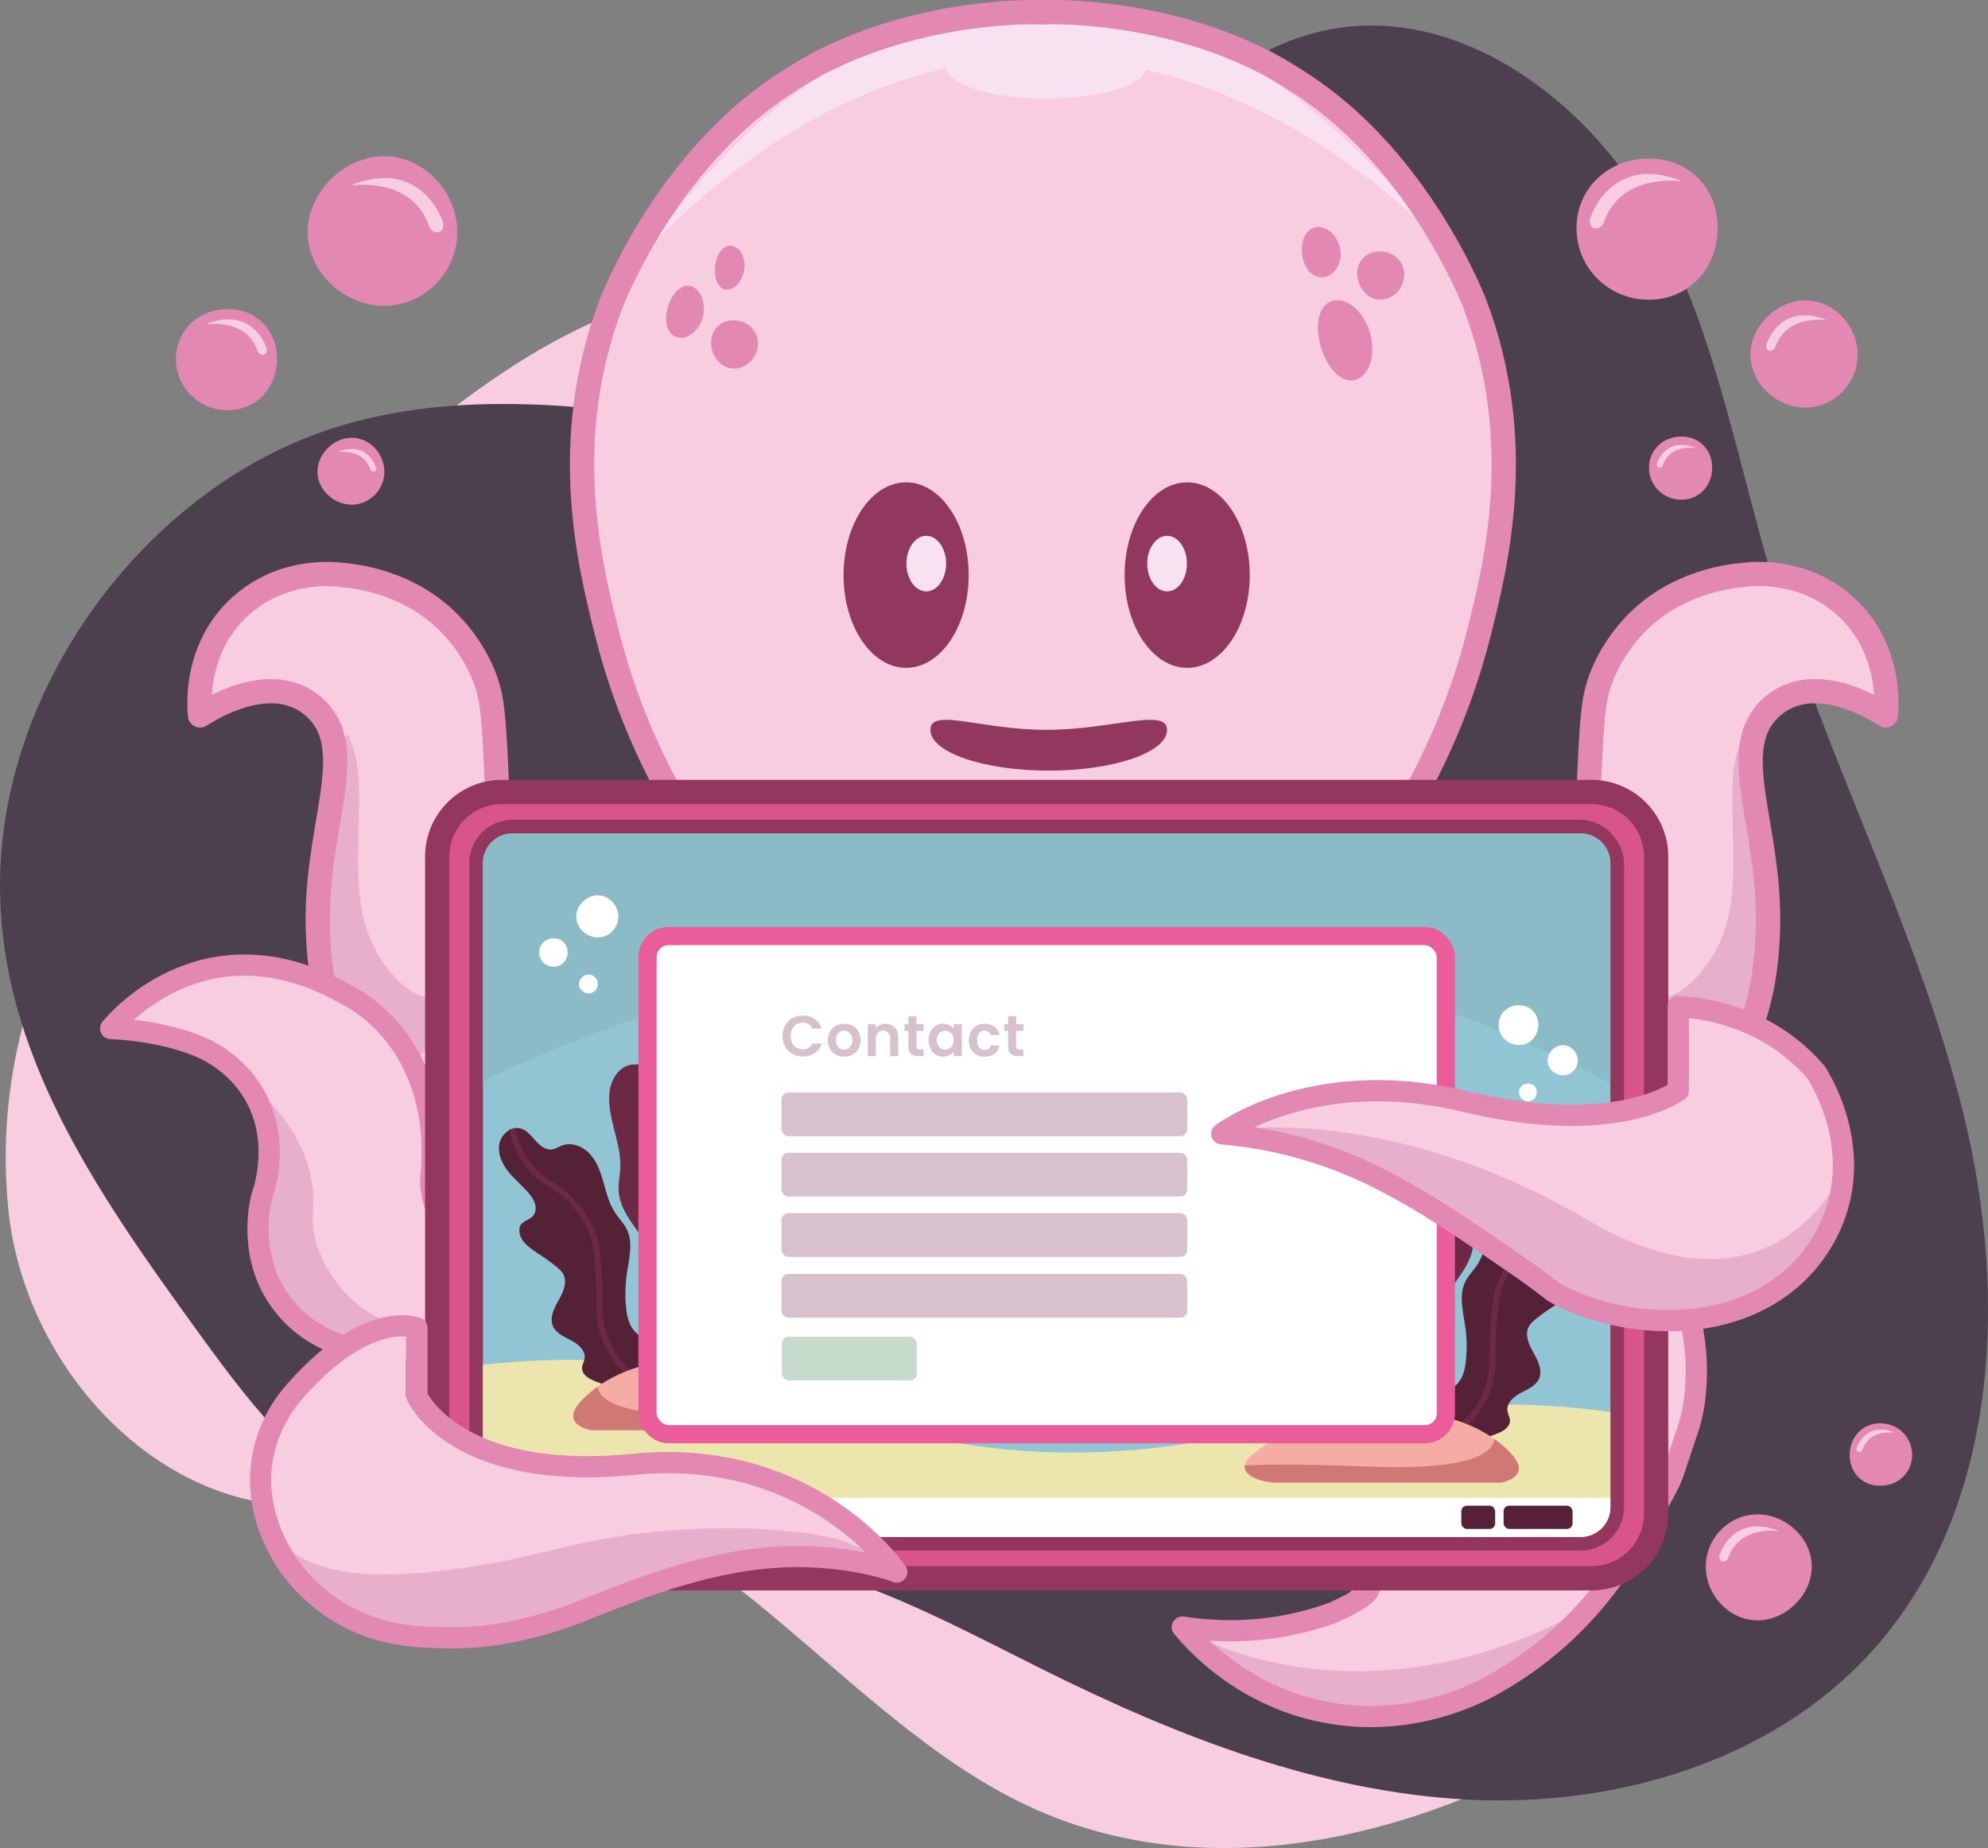 <?xml version="1.0" encoding="UTF-8"?><svg id="Warstwa_2" xmlns="http://www.w3.org/2000/svg" viewBox="0 0 655.85 609.7"><rect x="0" y="0" width="655.85" height="609.7" fill="#808080" stroke="none"/><defs><style>.cls-1{fill:#92385e;}.cls-2,.cls-3,.cls-4,.cls-5,.cls-6,.cls-7,.cls-8{fill:none;}.cls-2,.cls-3,.cls-5,.cls-9,.cls-8{stroke-miterlimit:10;}.cls-2,.cls-5{stroke:#94375e;}.cls-2,.cls-6{stroke-width:8px;}.cls-10,.cls-9{fill:#fff;}.cls-11{fill:#6c2946;}.cls-12{fill:#ece6ae;}.cls-3{stroke:#6c2946;}.cls-3,.cls-8{stroke-width:2px;}.cls-13{fill:#c7dbcc;}.cls-4{stroke-width:7px;}.cls-4,.cls-6{stroke:#e288b3;stroke-linecap:round;stroke-linejoin:round;}.cls-5{stroke-width:9px;}.cls-14{fill:#e288b3;}.cls-15{fill:#e8afcd;}.cls-16{fill:#8bbbc7;}.cls-17{fill:#d6c1cc;}.cls-18{fill:#f9e2ef;}.cls-19{fill:#f9cde0;}.cls-20{fill:#d9548c;}.cls-21{fill:#d07874;}.cls-22{fill:#4d404e;}.cls-23{fill:#92c5d3;}.cls-9{stroke:#eb5c9b;stroke-width:6px;}.cls-24{fill:#f5aca5;}.cls-8{stroke:#542137;}.cls-25{fill:#542137;}</style></defs><path class="cls-19" d="m157.52,128.73c-64.9,46.32-97.6,103.86-112.07,127.51C17.44,302.04-2.49,345.11,2.71,398.65c4.83,49.72,45.63,97.02,95.56,98.21,21.73.51,42.98-7.16,64.71-6.98,69.56.6,112.78,76,175.68,105.69,72.5,34.22,160.35,1.72,222.51-48.88,39.54-32.18,74.36-73.82,84.59-123.76,10.22-49.93-10.39-108.46-56.62-129.93-41.66-19.35-102.94-12.49-121.22-54.62-11.87-27.35,13.99-42.35,9.7-94.2-3.75-45.43-30.19-98.57-70.77-111.71-23.64-7.66-46.7-3.2-61.7.05-30.51,6.62-50.69,20.95-63.2,29.41-66.45,44.95-74.69,31.29-124.44,66.79h0Z"/><path class="cls-22" d="m65.77,440.04C28.68,388.69-12.18,332.13,3.41,261.35c11.22-50.93,48.75-95.95,93.96-115.4,42.11-18.12,87.72-12.7,122.25-8.6,58.19,6.91,80.77,26.05,104.56,9.5,22.06-15.36,29.62-43.77,40.53-68.33,14.05-31.62,38.8-61.5,72.67-68.55,42.56-8.86,84.81,21.73,106.55,59.39,21.74,37.65,28.75,81.7,41.35,123.3,18.02,59.49,47.95,115.11,62.64,175.51,14.7,60.39,11.33,130.38-30.31,176.53-32.79,36.33-84.42,51.51-133.29,49.02-48.87-2.51-95.59-20.74-139.43-42.5-35.06-17.39-70.67-37.65-109.8-38.49-25.99-.56-78.83,1.04-102.36-10.05-30.27-14.26-47.58-35.82-66.96-62.65h0Z"/><path class="cls-19" d="m561.83,451.19c-.22,9.01-.36,13.71-2.2,19.5-.73,2.3-1.73,4.8-2.27,6.15-1.29,3.21-2.64,6.15-3.97,8.82-1.97,4.15-4.68,9.59-8.17,15.83-2.36,4.22-5.19,9.27-8.94,14.81-1.87,2.76-4.91,7.22-9.36,12.43-2.73,3.19-5.99,6.67-9.82,10.22-5.17,4.79-12.58,10.8-22.43,16.41-4.37,2.51-20.22,11.09-41.68,10.94-5.26-.03-10.85-.58-16.7-1.88-20.25-4.5-33.77-15.74-40.76-22.93-1.76-1.81-3.11-3.36-4.05-4.49-.06-.07-.11-.14-.17-.21.53.14,1.09.27,1.67.41,7.69,1.78,19.78,3.33,33.53-.22,5.03-1.3,9.38-3.05,13.02-4.85,4.33-5.29,7.6-8.77,9.97-11.09.33-.32.64-.62.94-.9.69-.66,2.73-2.57,4.95-5.42,2.1-2.7,3.75-5.47,5.06-8.23,2.06-4.4,3.22-8.79,3.79-12.91.25-1.72.39-3.4.45-5.01.07-2,.03-3.9-.09-5.65-.34-5.05-1.32-8.89-1.82-10.6-.07-.26-.14-.46-.19-.62-.03-.15-.09-.39-.14-.72-.07-.33-.14-.75-.22-1.26h0c-.16-1.02-.33-2.36-.45-3.95-.02-.28-.04-.58-.05-.88h0c-.04-.48-.06-.97-.08-1.48-.06-2.31,0-4.99.34-7.9.44-3.86,1.35-8.13,3.06-12.51.18-.46.38-.91.57-1.37.18-.45.39-.88.59-1.33.01-.04.03-.06.04-.1.16-.33.31-.66.48-.98.41-.85.86-1.68,1.35-2.51.01-.01.01-.03.02-.04.16-.31.33-.6.51-.88.46-.77.95-1.53,1.48-2.29.19-.29.39-.57.6-.84.39-.56.8-1.1,1.23-1.64.17-.22.33-.43.51-.64.11-.14.23-.28.35-.42.23-.28.48-.57.74-.86.08-.08.14-.16.23-.24h0c.62-.71,1.29-1.42,1.97-2.12.14-.13.28-.27.42-.41,4.53-4.42,9.84-7.95,15.63-10.51.11-.05.22-.1.32-.14,5.33-2.32,11.06-3.82,16.95-4.45,1.89-.21,3.8-.32,5.71-.33,3.9-.06,7.83.28,11.74,1.02,1.63.29,3.27.67,4.89,1.11,4,.87,7.77,1.89,11.33,3.02.51.17,1.01.33,1.5.5.66.22,1.31.46,1.96.69,1.31.45,2.57.95,3.81,1.44.61.25,1.22.51,1.84.77,1.2.51,2.39,1.04,3.54,1.59,0,0,1.14.38,1.47.71.35.34.41,1.15-.45,3.07-.24.53-.54,1.15-.93,1.86.24.31.48.64.74,1,1.99,2.79,4.32,6.93,5.38,12.28.47,2.35.4,5.31.26,11.23h0Z"/><path class="cls-15" d="m526.92,528.73c-2.73,3.19-5.99,6.67-9.82,10.22-5.17,4.79-12.58,10.8-22.43,16.41-4.37,2.51-20.22,11.09-41.68,10.94-5.62.06-11.64-.48-17.96-1.88-19.96-4.43-33.37-15.41-40.46-22.62.35-.12.67-.22.96-.31,1.08-.34,1.74-.55,1.74-.55.52,0,54.03,28.76,124-9.28,1.19-.64,2.32-1.25,3.41-1.8.77-.4,1.52-.78,2.24-1.13h0Z"/><path class="cls-4" d="m559.53,456.13c-.18,3.16-.48,8.04-2.21,13.95-.21.7-.18.56-2.56,7.66-2.24,6.7-2.34,7.07-2.63,7.92-1.3,3.73-2.99,6.56-8.17,15.83-2.36,4.22-5.19,9.27-8.94,14.81-2.01,2.96-5.36,7.86-10.34,13.56-2.53,2.88-5.46,5.96-8.85,9.09-5.17,4.79-12.57,10.8-22.43,16.41-4.28,2.46-19.58,10.75-40.41,10.94-5.62.06-11.64-.48-17.96-1.88-19.96-4.43-33.37-15.41-40.46-22.62h-.01c-2.02-2.06-3.53-3.81-4.52-5.01.47.07.95.14,1.44.21s.99.14,1.5.2c8.83,1.11,20.22,1.41,33.02-1.24,4.99-1.04,9.51-2.38,13.53-3.83,10.3-4.57,12.56-7.15,12.26-8.68-.21-1.07-1.64-1.5-2.29-2.41-.18-.25-.3-.54-.32-.9-.1-1.59,2.14-1.82,4.95-5.42,2.09-2.7,3.75-5.47,5.05-8.23,2.07-4.4,3.23-8.79,3.8-12.91.25-1.72.39-3.4.44-5.01.08-2,.03-3.9-.08-5.65-.35-5.05-1.33-8.89-1.82-10.6-.08-.26-.14-.46-.2-.62-.03-.15-.08-.39-.14-.72s-.14-.75-.21-1.26h0c-.16-1.02-.33-2.36-.45-3.95-.02-.28-.05-.58-.06-.88h0c-.03-.48-.05-.97-.07-1.48-.07-2.31,0-4.99.33-7.9.44-3.86,1.36-8.13,3.07-12.51.18-.46.38-.91.57-1.37.18-.45.39-.88.59-1.33,0-.04.02-.06.03-.1.16-.33.32-.66.49-.98.41-.85.86-1.68,1.34-2.51.01-.01.01-.03.02-.04.17-.31.34-.6.52-.88.45-.77.95-1.53,1.47-2.29.2-.29.39-.57.61-.84.38-.56.79-1.1,1.22-1.64.18-.22.34-.43.52-.64.11-.14.23-.28.34-.42.24-.28.49-.57.75-.86.07-.08.14-.16.22-.24h0c.63-.71,1.29-1.42,1.97-2.12.14-.13.28-.27.42-.41,4.53-4.42,9.85-7.95,15.64-10.51.11-.05.21-.1.32-.14,5.33-2.32,11.05-3.82,16.95-4.45,2.31-.25,4.63-.36,6.97-.33,3.49.03,6.99.37,10.47,1.02,1.64.29,3.27.67,4.9,1.11,3.99.87,7.77,1.89,11.33,3.02.51.17,1,.33,1.5.5.65.22,1.31.46,1.96.69,1.31.45,2.57.95,3.8,1.44.62.25,1.23.51,1.84.77,1.21.51,2.39,1.04,3.55,1.59,0,0,1.3.61,1.47.71.44.23.82,1,.81,3.07,0,.76-.06,1.7-.19,2.86-.06.55-.14,1.15-.23,1.81,1.18,3.57,2.37,8.08,3.06,13.36.79,6.02.65,10.82.51,13.28h0Z"/><ellipse class="cls-19" cx="342.96" cy="215.42" rx="102.26" ry="208.34"/><path class="cls-19" d="m342.82,4.04c-.32-.01-.62-.01-.91-.02-.18,0-.35-.01-.52-.01-.24,0-.46,0-.67,0h-1.61c-.53,0-1.14,0-1.83,0-.14.01-.29.01-.43.01-.15,0-.29.01-.45.01-.15,0-.3.01-.46.01-.42.01-.86.02-1.32.04-.55.02-1.13.04-1.74.07-.29.01-.58.03-.88.04-.68.04-1.37.07-2.11.12-.24.02-.49.03-.74.05-.44.03-.89.06-1.36.1-.37.03-.74.06-1.13.09-1.09.09-2.23.2-3.41.32-1.74.18-3.57.4-5.49.66-1.84.25-3.76.54-5.74.88-.99.17-2,.35-3.03.55-1.47.28-2.98.58-4.51.91-.16.04-.32.07-.48.11-1.51.33-3.04.69-4.6,1.08-8.81,2.21-18.33,5.38-27.81,9.92-1.14.54-2.27,1.1-3.4,1.69,0,0-10.75,5.55-20.96,13.66-32.96,26.18-48.01,65.95-48.01,65.95-17.19,45.43-7.01,85.95-1.37,108.42,7.13,28.41,18.57,49.91,26.91,63.33,10.65,17.05,11.5,35.14,3.22,43.39-5.86,5.84-14.75,5.24-31.56,4.1,0,0-19-1.25-27.25-9.81-.53-.55-1.03-1.11-1.5-1.68-.18-.22-.36-.45-.53-.67-.33-.46-.65-.93-.94-1.42-.14-.24-.28-.49-.42-.74s-.26-.5-.39-.76c-.12-.26-.24-.52-.36-.78-.23-.53-.44-1.07-.63-1.62-.11-.32-.21-.64-.31-.96-.15-.52-.3-1.05-.43-1.59-.13-.53-.25-1.08-.36-1.64-.16-.83-.3-1.69-.42-2.56s-.22-1.75-.3-2.65c-.17-1.81-.28-3.67-.37-5.58-.06-1.27-.11-2.56-.17-3.87-.02-.65-.05-1.31-.08-1.97,0-.2-.02-.39-.03-.59v-.03c0-.38-.03-.75-.04-1.1v-.07c-.04-1.39-.04-2.58-.03-3.48,0-7.61-.18-14.52-.42-20.62-.02-.49-.04-.97-.07-1.45-.04-.96-.08-1.9-.13-2.81-.02-.46-.04-.91-.07-1.36-.06-1.26-.13-2.48-.2-3.66-.06-1.14-.13-2.24-.2-3.3-.07-1.12-.15-2.17-.23-3.16,0-.04,0-.07,0-.11-.08-.98-.15-1.9-.24-2.78l-.06-.66c-.08-.84-.17-1.63-.27-2.39-.05-.45-.11-.88-.18-1.31-.12-.82-.25-1.6-.41-2.37-.15-.76-.32-1.5-.51-2.23-.1-.4-.21-.81-.34-1.21-.26-.91-.56-1.82-.91-2.75-.11-.3-.29-.77-.54-1.37-.1-.24-.21-.49-.33-.77-.06-.14-.12-.29-.2-.44-.12-.3-.27-.61-.42-.94,0,0,0,0,0,0-.15-.33-.32-.68-.5-1.04-.1-.19-.19-.38-.3-.57-.39-.76-.83-1.58-1.33-2.44-.13-.22-.25-.43-.39-.65-.26-.44-.54-.89-.84-1.35-.14-.23-.3-.46-.45-.69-.62-.93-1.29-1.89-2.04-2.87-.37-.48-.75-.98-1.16-1.47-1.01-1.23-2.12-2.48-3.34-3.71-2.05-2.06-4.18-3.85-6.34-5.41-1.3-.93-2.61-1.78-3.92-2.55-1.74-1.03-3.49-1.93-5.19-2.7-.86-.39-1.71-.75-2.54-1.08-7.53-2.99-14.13-3.79-17.2-4.05-1.61-.22-9.69-1.17-19.01,1.88-1.6.52-3.23,1.16-4.87,1.94h-.01c-.65.31-1.31.64-1.96,1-2.64,1.43-5.27,3.25-7.8,5.54-5.93,5.38-9.3,11.61-11.18,17.37-.07.19-.13.38-.18.57-.42,1.32-.76,2.61-1.03,3.86-.12.54-.22,1.08-.32,1.6-.72,3.95-.82,7.36-.75,9.65,0,.23,0,.45.02.66,0,.22.02.43.03.63,0,.17.02.34.03.49,0,.09,0,.17.02.26.02.21.04.4.05.55,0,.1.02.19.03.26,0,.04,0,.07,0,.1.41-.26,1-.64,1.75-1.09.3-.18.63-.37.98-.57.34-.19.72-.4,1.11-.62.99-.53,2.11-1.11,3.34-1.68.24-.11.49-.22.75-.34.5-.22,1.03-.45,1.57-.67.81-.33,1.65-.65,2.52-.95.87-.3,1.76-.58,2.68-.83.61-.17,1.23-.33,1.86-.47s1.27-.26,1.91-.37c.64-.11,1.29-.19,1.94-.26,4.27-.45,8.72,0,12.84,2.07.78.4,3.49,1.83,5.98,4.59,1.5,1.66,2.63,3.47,3.45,5.42.28.65.52,1.32.72,2,.21.69.39,1.39.54,2.1.09.41.16.83.22,1.25.96,5.95.12,12.94-1.16,20.86-.08.5-.16,1.01-.25,1.52-.16,1.03-.34,2.07-.52,3.12-.26,1.59-.54,3.2-.81,4.85-.17,1.1-.35,2.22-.53,3.34-.26,1.7-.51,3.42-.74,5.18-.94,7.12-1.57,14.75-1.26,22.87.3,7.71,1.07,23.6,9.53,40.85,4.47,9.12,10.54,17.49,17.78,24.8.65.66,1.32,1.32,2,1.97s1.37,1.29,2.06,1.91c1.4,1.26,2.82,2.48,4.28,3.65,12.42,10.01,27.24,17.16,42.9,20.18,7.58,1.46,13.8,1.66,17.61,1.64,36.33-.19,71.32-30.25,77.94-36.11L342.82,4.04Z"/><path class="cls-19" d="m624.65,233.08c0,.23-.01.45-.02.66-.01.22-.02.43-.03.63,0,.17-.02.34-.03.49-.01.09-.01.17-.02.26-.02.21-.04.4-.05.55,0,.1-.02.19-.03.26,0,.04-.01.07-.01.1-.41-.26-1-.64-1.75-1.09-.15-.09-.31-.18-.47-.28-.16-.09-.34-.19-.51-.29-.34-.19-.72-.4-1.11-.62-.99-.53-2.11-1.11-3.34-1.68-.24-.11-.49-.22-.75-.34-.5-.22-1.03-.45-1.57-.67-.81-.33-1.65-.65-2.52-.95s-1.76-.58-2.68-.83c-.61-.17-1.23-.33-1.86-.47s-1.27-.26-1.91-.37-1.29-.19-1.94-.26c-1.37-.14-2.76-.2-4.14-.13-2.95.13-5.9.79-8.7,2.2-.78.4-3.49,1.83-5.98,4.59-1.5,1.66-2.63,3.47-3.45,5.42-.28.65-.52,1.32-.72,2-.21.69-.39,1.39-.54,2.1-.09.41-.16.83-.22,1.25-.06.38-.11.75-.16,1.14-.69,5.7.12,12.3,1.32,19.72.08.5.16,1.01.25,1.52.16,1.03.34,2.07.52,3.12.26,1.59.54,3.2.81,4.85.17,1.1.35,2.22.53,3.34.26,1.7.51,3.42.74,5.18.94,7.12,1.57,14.75,1.26,22.87-.3,7.71-1.07,23.6-9.53,40.85-1.51,3.08-3.2,6.07-5.06,8.97-3.64,5.68-7.93,10.99-12.72,15.83-.65.66-1.32,1.32-2,1.97s-1.37,1.29-2.06,1.91c-1.4,1.26-2.82,2.48-4.28,3.65-12.42,10.01-27.24,17.16-42.9,20.18-7.58,1.46-13.8,1.66-17.61,1.64-.1,0-.21,0-.31-.01h-.19c-34.08-.43-66.88-26.96-76.04-34.88-.56-.48-1.02-.89-1.4-1.22l-26.5-145.07-4.72-25.82-2.02-11.08-2.44-13.36-25.31-138.52-2.44-13.36-1.39-7.6-.78-4.26-.57-3.13c.32-.01.62-.01.91-.02.18,0,.35-.01.52-.01s.32,0,.47,0h1.81c.53,0,1.14,0,1.83,0,.14.01.29.01.43.01.15,0,.29.01.45.01.15,0,.3.01.46.01.42.01.86.02,1.32.04.55.02,1.13.04,1.74.07.29.01.58.03.88.04.68.04,1.37.07,2.11.12.24.02.49.03.74.05.44.03.89.06,1.36.1.37.03.74.06,1.13.09,1.09.09,2.23.2,3.41.32,1.74.18,3.57.4,5.49.66,1.84.25,3.76.54,5.74.88.99.17,2,.35,3.03.55,1.47.28,2.98.58,4.51.91.16.04.32.07.48.11.6.13,1.2.27,1.81.41.01,0,.02.01.02.01.91.2,1.84.43,2.77.66,8.81,2.21,18.33,5.38,27.81,9.92,1.14.54,2.27,1.1,3.4,1.69,0,0,10.76,5.55,20.96,13.66,32.96,26.18,48.01,65.95,48.01,65.95,17.19,45.43,7.01,85.95,1.37,108.42-7.13,28.41-18.57,49.91-26.91,63.33-10.64,17.05-11.5,35.14-3.22,43.39,3.51,3.49,8.09,4.68,14.81,4.84h.15c4.48.08,9.92-.29,16.6-.74,0,0,19-1.25,27.25-9.81.53-.55,1.03-1.11,1.5-1.68.18-.22.36-.45.53-.67.33-.46.65-.93.94-1.42.14-.24.28-.49.42-.74s.26-.5.39-.76c.12-.26.24-.52.36-.78.23-.53.44-1.07.63-1.62.11-.32.21-.64.31-.96.15-.52.3-1.05.43-1.59.13-.53.25-1.08.36-1.64.16-.83.3-1.69.42-2.56s.22-1.75.3-2.65c.17-1.81.28-3.67.37-5.58.06-1.27.11-2.56.17-3.87.02-.65.05-1.31.08-1.97,0-.2.02-.39.03-.59v-.03c0-.38.03-.75.04-1.1v-.07c.04-1.39.04-2.58.03-3.48,0-7.61.18-14.52.42-20.62.02-.49.04-.97.07-1.45.04-.96.08-1.9.13-2.81.02-.46.04-.91.07-1.36.06-1.26.13-2.48.2-3.66.06-1.14.13-2.24.2-3.3.07-1.12.15-2.17.23-3.16v-.11c.08-.98.15-1.9.24-2.78.02-.22.04-.44.06-.66.08-.84.17-1.63.27-2.39.05-.45.11-.88.18-1.31.12-.82.25-1.6.41-2.37.15-.76.32-1.5.51-2.23.1-.4.21-.81.34-1.21.26-.91.56-1.82.91-2.75.11-.3.29-.77.54-1.37.1-.24.21-.49.33-.77.06-.14.12-.29.2-.44.12-.3.27-.61.42-.94h0c.15-.34.32-.69.5-1.05.1-.19.19-.38.3-.57.39-.76.83-1.58,1.33-2.44.13-.22.25-.43.39-.65.26-.44.54-.89.84-1.35.14-.23.3-.46.45-.69.62-.93,1.29-1.89,2.04-2.87.37-.48.75-.98,1.16-1.47,1.01-1.23,2.12-2.48,3.34-3.71,2.05-2.06,4.18-3.85,6.34-5.41,1.3-.93,2.61-1.78,3.92-2.55,1.74-1.03,3.49-1.93,5.19-2.7.86-.39,1.71-.75,2.54-1.08,7.53-2.99,14.13-3.79,17.2-4.05.57-.08,1.93-.24,3.86-.29,3.57-.1,9.1.19,15.15,2.17,1.6.52,3.23,1.16,4.87,1.94h.01c.65.31,1.31.64,1.96,1,2.64,1.43,5.27,3.25,7.8,5.54,5.93,5.38,9.3,11.61,11.18,17.37.07.19.13.38.18.57.42,1.32.76,2.61,1.03,3.86.12.54.22,1.08.32,1.6.72,3.95.82,7.36.75,9.65h.01Z"/><g><path class="cls-15" d="m585.57,307.35c-.3,7.71-1.07,23.6-9.53,40.85-1.51,3.08-3.2,6.07-5.06,8.97l-2.52.27-8.82.94s-36.24-41.27-14.79-30.38c1.82.93,3.47.82,3.62.85,3.8.83,13.21-5.74,18.68-17.53,6.84-14.75,3.98-30.28,4.43-52.43.04-1.93.17-6.6,1.95-12.24.59-1.86,1.2-3.33,1.62-4.27,1,.7,2.01,1.4,3.01,2.1l1.98,2.27c-.69,5.7.12,12.3,1.32,19.72.08.5.16,1.01.25,1.52.16,1.03.34,2.07.52,3.12.26,1.59.54,3.2.81,4.85.17,1.1.35,2.22.53,3.34.26,1.7.51,3.42.74,5.18.94,7.12,1.57,14.75,1.26,22.87h0Z"/><path class="cls-15" d="m104.42,307.35c.3,7.71,1.07,23.6,9.53,40.85,1.51,3.08,3.2,6.07,5.06,8.97l2.52.27,8.82.94s36.24-41.27,14.79-30.38c-1.82.93-3.47.82-3.62.85-3.8.83-13.21-5.74-18.68-17.53-6.84-14.75-3.98-30.28-4.43-52.43-.04-1.93-.17-6.6-1.95-12.24-.59-1.86-1.2-3.33-1.62-4.27-1,.7-2.01,1.4-3.01,2.1l-1.98,2.27c.69,5.7-.12,12.3-1.32,19.72-.08.5-.16,1.01-.25,1.52-.16,1.03-.34,2.07-.52,3.12-.26,1.59-.54,3.2-.81,4.85-.17,1.1-.35,2.22-.53,3.34-.26,1.7-.51,3.42-.74,5.18-.94,7.12-1.57,14.75-1.26,22.87h0Z"/></g><path class="cls-18" d="m214.71,80.87s116.56-180.96,261.18,0c0,0-122.83-139.28-261.18,0h0Z"/><path class="cls-6" d="m345.16,4.04c-.32-.01-.62-.01-.91-.02-.18,0-.35-.01-.52-.01-.24,0-.46,0-.67,0h-1.61c-.53,0-1.14,0-1.83,0-.14.01-.29.01-.43.01-.15,0-.29.01-.45.01-.15,0-.3.01-.46.01-.42.01-.86.02-1.32.04-.55.02-1.13.04-1.74.07-.29.01-.58.03-.88.04-.68.04-1.37.07-2.11.12-.24.02-.49.03-.74.05-.44.03-.89.06-1.36.1-.37.03-.74.06-1.13.09-1.09.09-2.23.2-3.41.32-1.74.18-3.57.4-5.49.66-1.84.25-3.76.54-5.74.88-.99.17-2,.35-3.03.55-1.47.28-2.98.58-4.51.91-.16.04-.32.07-.48.11-1.51.33-3.04.69-4.6,1.08-8.81,2.21-18.33,5.38-27.81,9.92-1.14.54-2.27,1.1-3.4,1.69,0,0-10.75,5.55-20.96,13.66-32.96,26.18-48.01,65.95-48.01,65.95-17.19,45.43-7.01,85.95-1.37,108.42,7.13,28.41,18.57,49.91,26.91,63.33,10.65,17.05,11.5,35.14,3.22,43.39-5.86,5.84-14.75,5.24-31.56,4.1,0,0-19-1.25-27.25-9.81-.53-.55-1.03-1.11-1.5-1.68-.18-.22-.36-.45-.53-.67-.33-.46-.65-.93-.94-1.42-.14-.24-.28-.49-.42-.74s-.26-.5-.39-.76c-.12-.26-.24-.52-.36-.78-.23-.53-.44-1.07-.63-1.62-.11-.32-.21-.64-.31-.96-.15-.52-.3-1.05-.43-1.59-.13-.53-.25-1.08-.36-1.64-.16-.83-.3-1.69-.42-2.56s-.22-1.75-.3-2.65c-.17-1.81-.28-3.67-.37-5.58-.06-1.27-.11-2.56-.17-3.87-.02-.65-.05-1.31-.08-1.97,0-.2-.02-.39-.03-.59v-.03c0-.38-.03-.75-.04-1.1v-.07c-.04-1.39-.04-2.58-.03-3.48,0-7.61-.18-14.52-.42-20.62-.02-.49-.04-.97-.07-1.45-.04-.96-.08-1.9-.13-2.81-.02-.46-.04-.91-.07-1.36-.06-1.26-.13-2.48-.2-3.66-.06-1.14-.13-2.24-.2-3.3-.07-1.12-.15-2.17-.23-3.16,0-.04,0-.07,0-.11-.08-.98-.15-1.9-.24-2.78l-.06-.66c-.08-.84-.17-1.63-.27-2.39-.05-.45-.11-.88-.18-1.31-.12-.82-.25-1.6-.41-2.37-.15-.76-.32-1.5-.51-2.23-.1-.4-.21-.81-.34-1.21-.26-.91-.56-1.82-.91-2.75-.11-.3-.29-.77-.54-1.37-.1-.24-.21-.49-.33-.77-.06-.14-.12-.29-.2-.44-.12-.3-.27-.61-.42-.94,0,0,0,0,0,0-.15-.33-.32-.68-.5-1.04-.1-.19-.19-.38-.3-.57-.39-.76-.83-1.58-1.33-2.44-.13-.22-.25-.43-.39-.65-.26-.44-.54-.89-.84-1.35-.14-.23-.3-.46-.45-.69-.62-.93-1.29-1.89-2.04-2.87-.37-.48-.75-.98-1.16-1.47-1.01-1.23-2.12-2.48-3.34-3.71-2.05-2.06-4.18-3.85-6.34-5.41-1.3-.93-2.61-1.78-3.92-2.55-1.74-1.03-3.49-1.93-5.19-2.7-.86-.39-1.71-.75-2.54-1.08-7.53-2.99-14.13-3.79-17.2-4.05-1.61-.22-9.69-1.17-19.01,1.88-1.6.52-3.23,1.16-4.87,1.94h-.01c-.65.31-1.31.64-1.96,1-2.64,1.43-5.27,3.25-7.8,5.54-5.93,5.38-9.3,11.61-11.18,17.37-.07.19-.13.38-.18.57-.42,1.32-.76,2.61-1.03,3.86-.12.54-.22,1.08-.32,1.6-.72,3.95-.82,7.36-.75,9.65,0,.23.01.45.02.66.01.22.02.43.03.63.01.17.02.34.03.49.01.09.01.17.02.26.02.21.04.4.05.55.01.1.02.19.03.26,0,.04.01.07.01.1.41-.26,1-.64,1.75-1.09.3-.18.63-.37.98-.57.34-.19.72-.4,1.11-.62.99-.53,2.11-1.11,3.34-1.68.24-.11.49-.22.75-.34.5-.22,1.03-.45,1.57-.67.81-.33,1.65-.65,2.52-.95.87-.3,1.76-.58,2.68-.83.61-.17,1.23-.33,1.86-.47s1.27-.26,1.91-.37c.64-.11,1.29-.19,1.94-.26,4.27-.45,8.72,0,12.84,2.07.78.4,3.49,1.83,5.98,4.59,1.5,1.66,2.63,3.47,3.45,5.42.28.65.52,1.32.72,2,.21.69.39,1.39.54,2.1.09.41.16.83.22,1.25.96,5.95.12,12.94-1.16,20.86-.08.5-.16,1.01-.25,1.52-.16,1.03-.34,2.07-.52,3.12-.26,1.59-.54,3.2-.81,4.85-.17,1.1-.35,2.22-.53,3.34-.26,1.7-.51,3.42-.74,5.18-.94,7.12-1.57,14.75-1.26,22.87.3,7.71,1.07,23.6,9.53,40.85,4.47,9.12,10.54,17.49,17.78,24.8.65.66,1.32,1.32,2,1.97s1.37,1.29,2.06,1.91c1.4,1.26,2.82,2.48,4.28,3.65,12.42,10.01,27.24,17.16,42.9,20.18,7.58,1.46,13.8,1.66,17.61,1.64,36.33-.19,71.32-30.25,77.94-36.11"/><path class="cls-6" d="m409.13,366.24c6.62,5.86,41.61,35.92,77.94,36.11,3.81.02,10.03-.18,17.61-1.64,15.66-3.02,30.48-10.17,42.9-20.18,1.46-1.17,2.88-2.39,4.28-3.65.69-.62,1.38-1.26,2.06-1.91s1.35-1.31,2-1.97c7.24-7.31,13.31-15.68,17.78-24.8,8.46-17.25,9.23-33.14,9.53-40.85.31-8.12-.32-15.75-1.26-22.87-.23-1.76-.48-3.48-.74-5.18-.18-1.12-.36-2.24-.53-3.34-.27-1.65-.55-3.26-.81-4.85-.18-1.05-.36-2.09-.52-3.12-.09-.51-.17-1.02-.25-1.52-1.28-7.92-2.12-14.91-1.16-20.86.06-.42.13-.84.22-1.25.15-.71.33-1.41.54-2.1.2-.68.44-1.35.72-2,.82-1.95,1.95-3.76,3.45-5.42,2.49-2.76,5.2-4.19,5.98-4.59,4.12-2.08,8.57-2.52,12.84-2.07.65.07,1.3.15,1.94.26s1.28.23,1.91.37c.63.14,1.25.3,1.86.47.92.25,1.81.53,2.68.83s1.71.62,2.52.95c.54.22,1.07.45,1.57.67.26.12.51.23.75.34,1.23.57,2.35,1.15,3.34,1.68.39.22.77.43,1.11.62.35.2.68.39.98.57.75.45,1.34.83,1.75,1.09,0-.03.01-.06.01-.1.01-.07.02-.16.03-.26.01-.15.03-.34.05-.55.01-.09.01-.17.02-.26.01-.15.02-.32.03-.49.01-.2.02-.41.03-.63.01-.21.02-.43.02-.66.07-2.29-.03-5.7-.75-9.65-.1-.52-.2-1.06-.32-1.6-.27-1.25-.61-2.54-1.03-3.86-.05-.19-.11-.38-.18-.57-1.88-5.76-5.25-11.99-11.18-17.37-2.53-2.29-5.16-4.11-7.8-5.54-.65-.36-1.31-.69-1.96-1h-.01c-1.64-.78-3.27-1.42-4.87-1.94-9.32-3.05-17.4-2.1-19.01-1.88-3.07.26-9.67,1.06-17.2,4.05-.83.33-1.68.69-2.54,1.08-1.7.77-3.45,1.67-5.19,2.7-1.31.77-2.62,1.62-3.92,2.55-2.16,1.56-4.29,3.35-6.34,5.41-1.22,1.23-2.33,2.48-3.34,3.71-.41.49-.79.99-1.16,1.47-.75.98-1.42,1.94-2.04,2.87-.15.23-.31.46-.45.69-.3.46-.58.91-.84,1.35-.14.22-.26.43-.39.65-.5.86-.94,1.68-1.33,2.44-.11.19-.2.38-.3.57-.18.36-.35.71-.5,1.04,0,0-.01,0-.01,0-.15.33-.3.64-.42.94-.08.15-.14.3-.2.44-.12.28-.23.53-.33.77-.25.6-.43,1.07-.54,1.37-.35.93-.65,1.84-.91,2.75-.13.4-.24.81-.34,1.21-.19.73-.36,1.47-.51,2.23-.16.77-.29,1.55-.41,2.37-.07.43-.13.86-.18,1.31-.1.76-.19,1.55-.27,2.39l-.06.66c-.09.88-.16,1.8-.24,2.78,0,.04-.01.07,0,.11-.08.99-.16,2.04-.23,3.16-.07,1.06-.14,2.16-.2,3.3-.07,1.18-.14,2.4-.2,3.66-.03.45-.05.9-.07,1.36-.05.91-.09,1.85-.13,2.81-.03.48-.05.96-.07,1.45-.24,6.1-.41,13.01-.42,20.62.01.9.01,2.09-.03,3.48v.07c-.01.35-.03.72-.04,1.1v.03c0,.2-.02.39-.03.59-.03.66-.06,1.32-.08,1.97-.06,1.31-.11,2.6-.17,3.87-.09,1.91-.2,3.77-.37,5.58-.08.9-.18,1.78-.3,2.65s-.26,1.73-.42,2.56c-.11.56-.23,1.11-.36,1.64-.13.54-.28,1.07-.43,1.59-.1.32-.2.64-.31.96-.19.55-.4,1.09-.63,1.62-.12.26-.24.52-.36.78-.13.26-.25.51-.39.76s-.28.5-.42.74c-.29.49-.61.96-.94,1.42-.17.22-.35.45-.53.67-.47.57-.97,1.13-1.5,1.68-8.25,8.56-27.25,9.81-27.25,9.81-16.81,1.14-25.7,1.74-31.56-4.1-8.28-8.26-7.43-26.34,3.22-43.39,8.34-13.42,19.77-34.92,26.91-63.33,5.64-22.47,15.82-62.99-1.37-108.42,0,0-15.05-39.77-48.01-65.95-10.21-8.11-20.96-13.66-20.96-13.66-1.13-.59-2.26-1.15-3.4-1.69-9.48-4.54-19-7.71-27.81-9.92-1.56-.39-3.09-.75-4.6-1.08-.16-.04-.32-.07-.48-.11-1.53-.33-3.04-.63-4.51-.91-1.03-.2-2.04-.38-3.03-.55-1.98-.34-3.9-.63-5.74-.88-1.92-.26-3.75-.48-5.49-.66-1.18-.12-2.32-.23-3.41-.32-.39-.03-.76-.06-1.13-.09-.47-.04-.92-.07-1.36-.1-.25-.02-.5-.03-.74-.05-.74-.05-1.43-.08-2.11-.12-.3-.01-.59-.03-.88-.04-.61-.03-1.19-.05-1.74-.07-.46-.02-.9-.03-1.32-.04-.16,0-.31-.01-.46-.01-.16,0-.3-.01-.45-.01-.14,0-.29,0-.43-.01-.69,0-1.3,0-1.83,0h-1.61c-.21,0-.43,0-.67,0-.17,0-.34.01-.52.01-.29.01-.59.01-.91.02"/><g><path class="cls-14" d="m451.92,109.67c2.04,6.89.1,14.19-4.67,15.6s-9.45-3.93-11.49-10.82c-2.04-6.89-.97-13.78,3.8-15.19s10.32,3.52,12.36,10.41h0Z"/><path class="cls-14" d="m462.95,88.43c1.31,4.43-1.62,8.98-5.56,10.14-3.93,1.16-7.95-1.34-9.26-5.76s.8-8.39,4.73-9.55c3.93-1.16,8.78.74,10.08,5.17h.01Z"/><path class="cls-14" d="m429.63,84.31c-.71-4.56,1.06-8.82,4.56-9.37s7.25,2.85,7.97,7.41c.71,4.56-1.89,8.54-5.39,9.08s-6.42-2.56-7.14-7.12h0Z"/></g><g><path class="cls-14" d="m249.89,111.65c1.04,4.5-2.17,8.86-6.17,9.78s-7.85-1.82-8.89-6.32,1.31-8.32,5.3-9.24c4-.92,8.72,1.28,9.75,5.78h0Z"/><path class="cls-14" d="m220.26,101.55c-1.21,4.46-.26,8.8,3.09,9.71s7.29-2.12,8.49-6.57-.57-9.37-3.93-10.28-6.45,2.69-7.66,7.14h0Z"/><path class="cls-14" d="m245.57,88.82c.53-3.99-1.58-7.4-4.21-7.75s-4.89,2.48-5.42,6.47.86,7.67,3.49,8.02,5.61-2.74,6.14-6.74Z"/></g><g><ellipse class="cls-1" cx="298.93" cy="189.73" rx="20.64" ry="30.6"/><ellipse class="cls-18" cx="305.58" cy="185.94" rx="6.55" ry="9.17"/></g><g><ellipse class="cls-1" cx="391.66" cy="189.73" rx="20.64" ry="30.6"/><ellipse class="cls-18" cx="385.02" cy="185.94" rx="6.55" ry="9.17"/></g><ellipse class="cls-18" cx="345.16" cy="21.98" rx="33.02" ry="10.55"/><path class="cls-1" d="m345.16,240.78c21.56,0,39.86-7.43,39.86,0s-17.48,13.45-39.04,13.45-39.04-6.02-39.04-13.45,16.66,0,38.22,0Z"/><g><path class="cls-19" d="m192.01,372.24c0,.33,0,.7,0,1.1,0,.24,0,.49-.02.76,0,.39-.02.81-.03,1.25-.02.37-.04.75-.06,1.16,0,.23-.03.46-.04.71-.02.19-.02.39-.04.59-.11,1.58-.27,3.34-.5,5.25-.04.28-.07.56-.11.85-.04.22-.06.46-.1.69-.09.64-.19,1.29-.29,1.96,0,.02,0,.04-.02.07-.07.42-.13.84-.22,1.26-.07.42-.15.85-.23,1.28h0s-.02.06-.02.09c-.05.26-.1.5-.16.77-.18.91-.38,1.83-.6,2.78-.04.13-.07.27-.1.4-.09.35-.17.7-.26,1.06-.08.3-.16.61-.24.91-.12.43-.24.88-.37,1.32-.16.55-.32,1.11-.49,1.67-.1.31-.19.63-.3.94-.11.39-.25.78-.38,1.18-.19.56-.38,1.11-.59,1.67-.23.65-.47,1.28-.72,1.92-.37.96-.77,1.93-1.21,2.89-.18.43-.37.85-.58,1.28-.71,1.56-1.51,3.13-2.38,4.68-.23.41-.47.84-.72,1.26-.21.35-.42.71-.64,1.05-.85,1.4-1.76,2.77-2.74,4.13-.19.25-.37.51-.56.77-.29.38-.58.77-.89,1.15-.17.23-.34.44-.53.67-1.68,2.09-3.53,4.11-5.58,6.05-.38.35-.76.7-1.15,1.05-4.35,3.9-9.52,7.38-15.67,10.2-.38.17-.76.33-1.14.5-.89.39-1.79.76-2.71,1.11-.47.18-.94.36-1.41.53-.94.35-1.91.68-2.9.99-.28.08-.55.17-.83.26-.04.01-.09.03-.13.04-.18.05-.35.11-.53.16-.02.01-.05.01-.07.02-3.02.89-6.24,1.64-9.65,2.23-15.07,3.46-30.75-1.6-40.47-13.14-.1-.12-.19-.24-.29-.35-.54-.66-1.05-1.33-1.53-1.99-.17-.24-.34-.49-.5-.72-.09-.12-.16-.23-.24-.36-.12-.17-.24-.34-.36-.53-.29-.45-.57-.9-.83-1.37-.14-.23-.27-.46-.4-.7-.36-.63-.69-1.26-.99-1.9-.12-.23-.24-.47-.34-.72-.33-.7-.62-1.4-.89-2.11-.12-.27-.22-.54-.32-.81-.01-.03-.01-.05-.02-.08-.13-.37-.26-.72-.37-1.09-.13-.38-.25-.75-.36-1.12-3.41-11.54-.78-21.85-.44-23.09.85-2.39,6.49-19.35-3.28-34.78-.27-.43-.54-.84-.83-1.24-5.05-7.32-11.63-11.04-15.09-12.69,0,0-11.27-5.72-30.7-6.63,0,0,10.66-13.6,29.35-18.86.14-.05.28-.09.42-.12,12.68-3.46,29.01-3.06,48.16,7.93,0,0,32.53,14.61,27.63,61.05,0,0-.08,12.04,7.04,15.6.25.13.49.24.73.33.24.11.49.19.73.27h.02c.18.06.35.11.52.15,1.14.32,2.27.41,3.33.38,0,0,0,0,.02-.01.32-.01.65-.03.95-.06.24-.03.48-.07.71-.1.26-.05.52-.09.75-.14.02-.01.04-.01.06-.02.15-.03.29-.06.43-.1.32-.08.63-.18.92-.27,1.31-.43,2.34-.96,2.93-1.29.19-.1.33-.18.43-.25.06-.04.11-.07.13-.08l30.83-34.4h0c0,.08.02.3.04.67,0,.1,0,.19,0,.29,0,.27,0,.59.02.97,0,.24,0,.52,0,.81h0Z"/><path class="cls-15" d="m148.91,435.93l-5.15,6.72-.02.02c-3.02.89-6.24,1.64-9.65,2.23-15.07,3.46-30.75-1.6-40.47-13.14-.1-.12-.19-.24-.29-.35-.54-.66-1.05-1.33-1.53-1.99-.17-.24-.34-.49-.5-.72-.09-.12-.16-.23-.24-.36-.12-.17-.24-.34-.36-.53-.29-.45-.57-.9-.83-1.37-.14-.23-.27-.46-.4-.7-.36-.63-.69-1.26-.99-1.9-.12-.23-.24-.47-.34-.72-.33-.7-.62-1.4-.89-2.11-.12-.27-.22-.54-.32-.81-.01-.03-.01-.05-.02-.08-.13-.37-.26-.72-.37-1.09-.13-.38-.25-.75-.36-1.12-3.41-11.54-.78-21.85-.44-23.09.85-2.39,6.49-19.35-3.28-34.78-.27-.43-.54-.84-.83-1.24.15-.23.27-.42.37-.59.3-.47.46-.73.46-.73,7.39,6.14,16.64,15.95,19.94,29.95,2.56,10.85-1.11,14.57,2.62,24.66,3.99,10.81,14.16,23.16,28.58,25.35,6.48.98,11.97-.37,15.31-1.51h0Z"/><path class="cls-4" d="m161.76,403.7s-.07.04-.13.08c-.1.07-.24.15-.43.25-.72.41-2.1,1.1-3.86,1.56-.13.04-.28.07-.43.11l-.06.02c-.24.05-.49.09-.75.14-.23.04-.47.08-.71.11-.3.03-.63.05-.95.06h-.02c-1.06.04-2.19-.06-3.33-.37-.17-.04-.34-.09-.51-.15,0,0-.02,0-.02-.01-.24-.07-.48-.16-.72-.27-.25-.09-.49-.2-.73-.33-7.12-3.57-7.04-15.6-7.04-15.6,4.91-46.45-27.63-61.05-27.63-61.05-47.77-27.41-77.93,11.05-77.93,11.05,19.43.91,30.71,6.63,30.71,6.63,3.64,1.74,10.76,5.79,15.91,13.93,9.78,15.43,4.13,32.39,3.28,34.78-.34,1.25-2.97,11.55.44,23.09.11.37.23.75.35,1.13.12.36.24.72.37,1.09l.02.08c.1.27.2.54.31.81.27.7.56,1.41.89,2.1.11.25.22.49.34.72.3.64.64,1.27.99,1.9.13.24.27.47.41.7.26.46.54.91.83,1.37.12.18.23.36.36.53.08.12.15.24.24.36.16.23.33.48.5.72.48.66.99,1.33,1.53,1.99l.29.35c9.72,11.54,25.4,16.6,40.46,13.14,3.44-.59,6.68-1.35,9.72-2.25.5-.15.99-.3,1.49-.46.99-.3,1.96-.64,2.9-.98.47-.17.94-.35,1.41-.53.93-.36,1.83-.73,2.72-1.12.38-.16.76-.33,1.13-.5,6.15-2.82,11.33-6.3,15.67-10.2.4-.35.77-.7,1.15-1.05,2.05-1.94,3.91-3.96,5.58-6.05.18-.22.36-.44.53-.67.3-.38.6-.77.89-1.15.18-.26.37-.52.55-.77.99-1.36,1.89-2.73,2.74-4.13.22-.35.43-.7.64-1.05.25-.42.49-.84.72-1.26.87-1.55,1.66-3.12,2.38-4.68.2-.44.39-.86.58-1.29.43-.96.84-1.93,1.21-2.89.25-.64.49-1.27.72-1.91.21-.56.4-1.12.59-1.68.13-.39.27-.79.38-1.18.11-.31.2-.63.3-.94.18-.56.34-1.12.5-1.67.13-.44.25-.89.36-1.32.09-.31.16-.61.24-.92.09-.36.18-.71.26-1.06l.1-.4c.22-.94.43-1.87.61-2.78.06-.27.11-.51.16-.77,0-.03,0-.07.02-.09h0c.08-.44.17-.86.24-1.29.08-.42.15-.84.21-1.25,0-.03,0-.06.02-.08.11-.67.21-1.31.3-1.95.04-.23.06-.47.1-.7.04-.28.07-.56.1-.84.24-1.91.4-3.67.5-5.25.02-.2.03-.4.04-.6,0-.24.03-.48.04-.71.02-.4.04-.78.06-1.15.02-.44.03-.86.04-1.25,0-.27,0-.52,0-.77v-1.1c0-.29,0-.56,0-.81,0-.37,0-.7,0-.97,0-.1,0-.2,0-.29-.02-.37-.03-.6-.04-.67v-.02"/></g><path class="cls-20" d="m546.36,282.6v216.78c0,7.61-3.99,14.29-9.99,18.05-3.28,2.07-7.16,3.26-11.32,3.26H165.56c-11.77,0-21.32-9.54-21.32-21.31v-216.78c0-11.77,9.55-21.31,21.32-21.31h359.49c11.77,0,21.31,9.54,21.31,21.31Z"/><path class="cls-2" d="m546.36,282.6v216.78c0,7.61-3.99,14.29-9.99,18.05-3.28,2.07-7.16,3.26-11.32,3.26H165.56c-11.77,0-21.32-9.54-21.32-21.31v-216.78c0-11.77,9.55-21.31,21.32-21.31h359.49c11.77,0,21.31,9.54,21.31,21.31Z"/><rect class="cls-5" x="159.32" y="274.94" width="371.96" height="232.1" rx="9.79" ry="9.79"/><g><rect class="cls-23" x="159.32" y="274.95" width="371.95" height="232.09" rx="9.79" ry="9.79"/><path class="cls-12" d="m531.27,465.85v31.4c0,5.41-4.38,9.79-9.79,9.79H169.11c-5.41,0-9.79-4.38-9.79-9.79v-47.03c29.86-3.2,71.54-2.83,112.55,13.58,76.6,30.64,147.06,6.13,147.06,6.13,0,0,61.37-11.6,112.34-4.08Z"/><g><path class="cls-25" d="m205.06,457.49c-3.3-.04-6.58-.78-9.58-2.16-1.67-.77-3.45-2.05-3.46-3.89,0-1.12.67-2.13.84-3.24.39-2.6-2.03-4.72-4.35-5.94s-5.03-2.33-6.08-4.74c-1.22-2.79.37-5.93,1.87-8.58s2.95-5.91,1.52-8.59c-.54-1.02-1.45-1.8-2.35-2.52-1.73-1.4-3.53-2.7-5.4-3.91-3-1.95-6.55-4.23-6.74-7.8-.04-.66.06-1.34.4-1.91.84-1.43,2.82-1.7,3.97-2.89,1.01-1.05,1.22-2.68.84-4.09s-1.27-2.62-2.22-3.72c-2.13-2.46-4.69-4.53-6.71-7.08s-3.48-5.81-2.89-9.01,3.86-5.98,7-5.13c2.06.56,3.48,2.39,4.9,3.99s3.31,3.17,5.43,2.91c1.23-.15,2.29-.9,3.45-1.32,3.28-1.18,7.05.46,9.34,3.09s3.4,6.06,4.34,9.41,1.8,6.81,3.73,9.71c1.21,1.83,2.82,3.39,3.81,5.35,2.27,4.51.79,9.88.07,14.87-.52,3.63-.61,7.32-.26,10.96.26,2.7.82,5.51,2.54,7.6,1.66,2.02,4.18,3.1,6.23,4.72,3.08,2.43,5.08,6.18,5.39,10.09l-15.65,3.82h.02Z"/><path class="cls-25" d="m255.34,454.04c3.3-.04,6.58-.78,9.58-2.16,1.67-.77,3.45-2.05,3.46-3.89,0-1.12-.67-2.13-.84-3.24-.39-2.6,2.03-4.72,4.35-5.94s5.03-2.33,6.08-4.74c1.22-2.79-.37-5.93-1.87-8.58s-2.95-5.91-1.52-8.59c.54-1.02,1.45-1.8,2.35-2.52,1.73-1.4,3.53-2.7,5.4-3.91,3-1.95,6.55-4.23,6.74-7.8.04-.66-.06-1.34-.4-1.91-.84-1.43-2.82-1.7-3.97-2.89-1.01-1.05-1.22-2.68-.84-4.09s1.27-2.62,2.22-3.72c2.13-2.46,4.69-4.53,6.71-7.08s3.48-5.81,2.89-9.01-3.86-5.98-7-5.13c-2.06.56-3.48,2.39-4.9,3.99s-3.31,3.17-5.43,2.91c-1.23-.15-2.29-.9-3.45-1.32-3.28-1.18-7.05.46-9.34,3.09s-3.4,6.06-4.34,9.41-1.8,6.81-3.73,9.71c-1.21,1.83-2.82,3.39-3.81,5.35-2.27,4.51-.79,9.88-.07,14.87.52,3.63.61,7.32.26,10.96-.26,2.7-.82,5.51-2.54,7.6-1.66,2.02-4.18,3.1-6.23,4.72-3.08,2.43-5.08,6.18-5.39,10.09l15.65,3.82h-.02Z"/><path class="cls-11" d="m236.71,450.06c3.21-1.78,6-4.33,8.13-7.43,1.18-1.73,2.17-4.1,1.08-6.15-.66-1.25-1.93-2.02-2.75-3.16-1.93-2.68-.82-6.31.74-8.9,1.55-2.58,3.55-5.24,3.15-8.46-.47-3.74-3.9-6.4-6.94-8.56s-6.42-5.02-6.61-8.76c-.07-1.42.35-2.76.8-4.04.87-2.46,1.86-4.86,2.98-7.19,1.79-3.74,3.92-8.14,1.98-12.22-.36-.75-.86-1.46-1.53-1.92-1.67-1.15-3.78-.41-5.62-1.13-1.62-.63-2.8-2.34-3.26-4.11s-.31-3.58-.03-5.3c.63-3.85,1.92-7.5,2.38-11.4s-.04-8.29-2.52-11.54-7.35-4.62-9.93-2.02c-1.7,1.71-1.99,4.49-2.44,7.01-.45,2.52-1.37,5.26-3.61,6.09-1.3.48-2.78.21-4.18.35-3.92.41-6.65,4.22-7.34,8.34s.27,8.52,1.34,12.75c1.07,4.22,2.28,8.52,2.12,12.76-.1,2.67-.75,5.26-.55,7.95.45,6.21,5.1,11.4,8.78,16.58,2.67,3.76,4.95,7.82,6.77,12.06,1.35,3.14,2.48,6.56,2.03,9.79-.43,3.12-2.26,5.64-3.32,8.52-1.58,4.32-1.32,9.54.71,14.06l17.66-3.98h-.02Z"/><path class="cls-3" d="m168.92,372.44c1.68,7.32,4.76,11.57,7.2,14.07,4.03,4.14,6.65,3.87,11.69,9.01,1.93,1.97,5.4,5.58,7.55,11.2,1.51,3.94,1.74,7.5,2.19,14.61.26,4.02.28,7.37.24,9.74-.04,2.61.21,8.83,4.14,15.22,3.18,5.18,7.28,8.05,9.5,9.38"/><path class="cls-3" d="m291.49,368.91c-1.68,7.32-4.76,11.57-7.2,14.07-4.03,4.14-6.65,3.87-11.69,9.01-1.93,1.97-5.4,5.58-7.55,11.2-1.51,3.94-1.74,7.5-2.19,14.61-.26,4.02-.28,7.37-.24,9.74.04,2.61-.21,8.83-4.14,15.22-3.18,5.18-7.28,8.05-9.5,9.38"/><path class="cls-8" d="m224.1,336.7s2.61,16.75-6.89,30.08c-9.5,13.34,6.03,36.9,6.03,36.9,0,0,14.25,15.53,6.94,47.5"/><path class="cls-24" d="m194.93,471.82h74.67c5.33-.31,9.49-2.27,9.91-4.75.47-2.74-3.69-5.61-7.12-7.86-4.3-2.81-8.09-4.14-9.32-4.57-9.19-3.16-13.78-4.74-19.36-5.66-15.69-2.59-36.37-.29-48.78,10.23-2.06,1.75-6.69,5.68-5.66,8.95.75,2.38,4.16,3.33,5.66,3.65h0Z"/><path class="cls-21" d="m279.54,466.87c0,.06-.02.14-.03.2-.42,2.48-4.59,4.44-9.92,4.75h-74.67c-1.5-.33-4.91-1.27-5.66-3.66-1.03-3.27,3.61-7.21,5.66-8.95.71-.6,1.44-1.17,2.2-1.72.85,5.12,9.31,10.33,41.84,9.03,17.52-.7,29.18-.77,36.91-.51,1.32.04,2.53.1,3.63.16.04.23.05.46.04.69h0Z"/></g><g><path class="cls-25" d="m485.12,474.79c3.3-.04,6.58-.78,9.58-2.16,1.67-.77,3.45-2.05,3.46-3.89,0-1.12-.67-2.13-.84-3.24-.39-2.6,2.03-4.72,4.35-5.94s5.03-2.33,6.08-4.74c1.22-2.79-.37-5.93-1.87-8.58s-2.95-5.91-1.52-8.59c.54-1.02,1.45-1.8,2.35-2.52,1.73-1.4,3.53-2.7,5.4-3.91,3-1.95,6.55-4.23,6.74-7.8.04-.66-.06-1.34-.4-1.91-.84-1.43-2.82-1.7-3.97-2.89-1.01-1.05-1.22-2.68-.84-4.09s1.27-2.62,2.22-3.72c2.13-2.46,4.69-4.53,6.71-7.08s3.48-5.81,2.89-9.01c-.59-3.2-3.86-5.98-7-5.13-2.06.56-3.48,2.39-4.9,3.99s-3.31,3.17-5.43,2.91c-1.23-.15-2.29-.9-3.45-1.32-3.28-1.18-7.05.46-9.34,3.09s-3.4,6.06-4.34,9.41-1.8,6.81-3.73,9.71c-1.21,1.83-2.82,3.39-3.81,5.35-2.27,4.51-.79,9.88-.07,14.87.52,3.63.61,7.32.26,10.96-.26,2.7-.82,5.51-2.54,7.6-1.66,2.02-4.18,3.1-6.23,4.72-3.08,2.43-5.08,6.18-5.39,10.09l15.65,3.82h-.02Z"/><path class="cls-25" d="m434.84,471.34c-3.3-.04-6.58-.78-9.58-2.16-1.67-.77-3.45-2.05-3.46-3.89,0-1.12.67-2.13.84-3.24.39-2.6-2.03-4.72-4.35-5.94s-5.03-2.33-6.08-4.74c-1.22-2.79.37-5.93,1.87-8.58s2.95-5.91,1.52-8.59c-.54-1.02-1.45-1.8-2.35-2.52-1.73-1.4-3.53-2.7-5.4-3.91-3-1.95-6.55-4.23-6.74-7.8-.04-.66.06-1.34.4-1.91.84-1.43,2.82-1.7,3.97-2.89,1.01-1.05,1.22-2.68.84-4.09s-1.27-2.62-2.22-3.72c-2.13-2.46-4.69-4.53-6.71-7.08s-3.48-5.81-2.89-9.01,3.86-5.98,7-5.13c2.06.56,3.48,2.39,4.9,3.99s3.31,3.17,5.43,2.91c1.23-.15,2.29-.9,3.45-1.32,3.28-1.18,7.05.46,9.34,3.09s3.4,6.06,4.34,9.41,1.8,6.81,3.73,9.71c1.21,1.83,2.82,3.39,3.81,5.35,2.27,4.51.79,9.88.07,14.87-.52,3.63-.61,7.32-.26,10.96.26,2.7.82,5.51,2.54,7.6,1.66,2.02,4.18,3.1,6.23,4.72,3.08,2.43,5.08,6.18,5.39,10.09l-15.65,3.82h.02Z"/><path class="cls-11" d="m453.47,467.36c-3.21-1.78-6-4.33-8.13-7.43-1.18-1.73-2.17-4.1-1.08-6.15.66-1.25,1.93-2.02,2.75-3.16,1.93-2.68.82-6.31-.74-8.9s-3.55-5.24-3.15-8.46c.47-3.74,3.9-6.4,6.94-8.56s6.42-5.02,6.61-8.76c.07-1.42-.35-2.76-.8-4.04-.87-2.46-1.86-4.86-2.98-7.19-1.79-3.74-3.92-8.14-1.98-12.22.36-.75.86-1.46,1.53-1.92,1.67-1.15,3.78-.41,5.62-1.13,1.62-.63,2.8-2.34,3.26-4.11s.31-3.58.03-5.3c-.63-3.85-1.92-7.5-2.38-11.4s.04-8.29,2.52-11.54,7.35-4.62,9.93-2.02c1.7,1.71,1.99,4.49,2.44,7.01.45,2.52,1.37,5.26,3.61,6.09,1.3.48,2.78.21,4.18.35,3.92.41,6.65,4.22,7.34,8.34s-.27,8.52-1.34,12.75-2.28,8.52-2.12,12.76c.1,2.67.75,5.26.55,7.95-.45,6.21-5.1,11.4-8.78,16.58-2.67,3.76-4.95,7.82-6.77,12.06-1.35,3.14-2.48,6.56-2.03,9.79.43,3.12,2.26,5.64,3.32,8.52,1.58,4.32,1.32,9.54-.71,14.06l-17.66-3.98h.02Z"/><path class="cls-3" d="m521.27,389.74c-1.68,7.32-4.76,11.57-7.2,14.07-4.03,4.14-6.65,3.87-11.69,9.01-1.93,1.97-5.4,5.58-7.55,11.2-1.51,3.94-1.74,7.5-2.19,14.61-.26,4.02-.28,7.37-.24,9.74.04,2.61-.21,8.83-4.14,15.22-3.18,5.18-7.28,8.05-9.5,9.38"/><path class="cls-3" d="m398.69,386.21c1.68,7.32,4.76,11.57,7.2,14.07,4.03,4.14,6.65,3.87,11.69,9.01,1.93,1.97,5.4,5.58,7.55,11.2,1.51,3.94,1.74,7.5,2.19,14.61.26,4.02.28,7.37.24,9.74-.04,2.61.21,8.83,4.14,15.22,3.18,5.18,7.28,8.05,9.5,9.38"/><path class="cls-8" d="m466.08,354s-2.61,16.75,6.89,30.08c9.5,13.34-6.03,36.9-6.03,36.9,0,0-14.25,15.53-6.94,47.5"/><path class="cls-24" d="m495.25,489.12h-74.67c-5.33-.31-9.49-2.27-9.91-4.75-.47-2.74,3.69-5.61,7.12-7.86,4.3-2.81,8.09-4.14,9.32-4.57,9.19-3.16,13.78-4.74,19.36-5.66,15.69-2.59,36.37-.29,48.78,10.23,2.06,1.75,6.69,5.68,5.66,8.95-.75,2.38-4.16,3.33-5.66,3.65h0Z"/><path class="cls-21" d="m410.64,484.17c0,.06.02.14.03.2.42,2.48,4.59,4.44,9.92,4.75h74.67c1.5-.33,4.91-1.27,5.66-3.66,1.03-3.27-3.61-7.21-5.66-8.95-.71-.6-1.44-1.17-2.2-1.72-.85,5.12-9.31,10.33-41.84,9.03-17.52-.7-29.18-.77-36.91-.51-1.32.04-2.53.1-3.63.16-.04.23-.05.46-.04.69h0Z"/></g><path class="cls-10" d="m531.27,494.13v3.12c0,5.41-4.38,9.79-9.79,9.79H169.11c-5.41,0-9.79-4.38-9.79-9.79v-3.12h371.95Z"/><rect class="cls-25" x="166.17" y="496.75" width="11.17" height="7.66" rx="1.84" ry="1.84"/><rect class="cls-25" x="482.09" y="496.75" width="11.17" height="7.66" rx="1.84" ry="1.84"/><rect class="cls-25" x="496.04" y="496.75" width="22.75" height="7.66" rx="1.84" ry="1.84"/><path class="cls-16" d="m531.27,284.73v72.75c-167.81-90.4-330.95-21.06-371.95-.69v-72.06c0-5.41,4.38-9.79,9.79-9.79h352.37c5.41,0,9.79,4.38,9.79,9.79h0Z"/><path class="cls-10" d="m494.39,338.1c0-3.73,2.99-6.46,6.72-6.46s6.39,2.73,6.39,6.46-2.66,6.66-6.39,6.66-6.72-2.93-6.72-6.66Z"/><path class="cls-10" d="m501.12,360.35c0-1.67,1.34-2.89,3.01-2.89s2.86,1.22,2.86,2.89-1.19,2.98-2.86,2.98-3.01-1.31-3.01-2.98Z"/><path class="cls-10" d="m520.5,349.87c0-2.67-2.19-5.05-4.86-5.05s-5.09,2.38-5.09,5.05,2.42,4.9,5.09,4.9,4.86-2.23,4.86-4.9Z"/><path class="cls-10" d="m204,302.41c0-3.73-3.06-7.05-6.78-7.05s-7.11,3.32-7.11,7.05,3.38,6.85,7.11,6.85,6.78-3.12,6.78-6.85Z"/><path class="cls-10" d="m197.23,324.66c0-1.67-1.37-3.15-3.04-3.15s-3.18,1.48-3.18,3.15,1.51,3.06,3.18,3.06,3.04-1.39,3.04-3.06Z"/><path class="cls-10" d="m177.86,314.18c0-2.67,2.14-4.62,4.81-4.62s4.58,1.95,4.58,4.62-1.91,4.77-4.58,4.77-4.81-2.1-4.81-4.77Z"/></g><rect class="cls-9" x="213.61" y="308.82" width="263.39" height="164.35" rx="6.93" ry="6.93"/><g id="Warstwa_3"><rect class="cls-17" x="257.83" y="360.4" width="133.83" height="14.45" rx="2.3" ry="2.3"/><rect class="cls-17" x="257.83" y="380.31" width="133.83" height="14.45" rx="2.3" ry="2.3"/><rect class="cls-17" x="257.83" y="400.22" width="133.83" height="14.45" rx="2.3" ry="2.3"/><rect class="cls-17" x="257.83" y="420.29" width="133.83" height="14.45" rx="2.3" ry="2.3"/><rect class="cls-13" x="257.93" y="440.97" width="44.53" height="14.45" rx="2.3" ry="2.3"/><g><path class="cls-17" d="m259.01,338.29c.59-1.03,1.39-1.84,2.41-2.41s2.16-.86,3.43-.86c1.48,0,2.78.38,3.9,1.14,1.11.76,1.89,1.81,2.34,3.15h-3.06c-.3-.63-.73-1.11-1.28-1.43-.55-.32-1.19-.47-1.91-.47-.77,0-1.46.18-2.06.54-.6.36-1.07.87-1.41,1.53-.34.66-.5,1.43-.5,2.32s.17,1.64.5,2.31.8,1.18,1.41,1.54c.6.36,1.29.54,2.06.54.72,0,1.36-.16,1.91-.48.55-.32.98-.8,1.28-1.43h3.06c-.44,1.36-1.22,2.41-2.33,3.16-1.11.75-2.41,1.13-3.9,1.13-1.27,0-2.41-.29-3.43-.87-1.02-.58-1.82-1.38-2.41-2.4-.59-1.03-.88-2.19-.88-3.5s.29-2.47.88-3.5Z"/><path class="cls-17" d="m275.7,347.94c-.81-.45-1.45-1.09-1.91-1.91s-.69-1.77-.69-2.85.24-2.03.71-2.85c.48-.82,1.12-1.46,1.95-1.91.82-.45,1.74-.67,2.75-.67s1.93.23,2.75.67c.82.45,1.47,1.09,1.95,1.91.47.82.71,1.77.71,2.85s-.24,2.03-.73,2.85c-.49.82-1.15,1.46-1.98,1.91-.83.45-1.76.67-2.78.67s-1.93-.22-2.74-.67Zm4.09-1.99c.42-.23.76-.59,1.02-1.05s.38-1.04.38-1.71c0-1-.26-1.77-.79-2.31-.53-.54-1.17-.81-1.93-.81s-1.4.27-1.91.81c-.51.54-.77,1.31-.77,2.31s.25,1.77.75,2.31c.5.54,1.13.81,1.89.81.48,0,.93-.12,1.36-.35Z"/><path class="cls-17" d="m295.16,338.95c.77.79,1.16,1.9,1.16,3.32v6.17h-2.66v-5.81c0-.84-.21-1.48-.63-1.93-.42-.45-.99-.67-1.71-.67s-1.31.22-1.74.67c-.42.45-.64,1.09-.64,1.93v5.81h-2.66v-10.53h2.66v1.31c.35-.46.81-.81,1.36-1.07.55-.26,1.16-.39,1.81-.39,1.25,0,2.27.4,3.04,1.19Z"/><path class="cls-17" d="m302.34,340.1v5.09c0,.35.09.61.26.77s.46.24.86.24h1.24v2.24h-1.67c-2.24,0-3.36-1.09-3.36-3.27v-5.07h-1.25v-2.19h1.25v-2.6h2.68v2.6h2.36v2.19h-2.36Z"/><path class="cls-17" d="m306.97,340.31c.42-.82,1-1.46,1.73-1.9.73-.44,1.54-.67,2.44-.67.79,0,1.47.16,2.06.48s1.06.72,1.42,1.2v-1.5h2.68v10.53h-2.68v-1.54c-.34.49-.81.9-1.42,1.23-.6.32-1.3.48-2.08.48-.89,0-1.69-.23-2.42-.68-.73-.46-1.31-1.1-1.73-1.93-.42-.83-.64-1.78-.64-2.86s.21-2.01.64-2.83Zm7.27,1.21c-.25-.46-.6-.82-1.03-1.06s-.89-.37-1.39-.37-.95.12-1.37.36c-.42.24-.76.59-1.02,1.05s-.39,1.01-.39,1.64.13,1.19.39,1.66c.26.48.6.84,1.03,1.09.42.25.88.38,1.36.38s.96-.12,1.39-.37.77-.6,1.03-1.06c.25-.46.38-1.02.38-1.66s-.13-1.2-.38-1.66Z"/><path class="cls-17" d="m320.28,340.32c.44-.82,1.06-1.45,1.84-1.9.79-.45,1.68-.67,2.7-.67,1.3,0,2.38.33,3.24.98.86.65,1.43,1.57,1.72,2.75h-2.87c-.15-.46-.41-.81-.77-1.07-.36-.26-.81-.39-1.34-.39-.76,0-1.36.28-1.81.83s-.66,1.33-.66,2.35.22,1.78.66,2.33,1.05.83,1.81.83c1.08,0,1.78-.48,2.11-1.44h2.87c-.29,1.14-.87,2.05-1.73,2.72-.86.67-1.94,1.01-3.23,1.01-1.01,0-1.91-.22-2.7-.67-.79-.45-1.4-1.08-1.84-1.9-.44-.82-.67-1.77-.67-2.86s.22-2.04.67-2.86Z"/><path class="cls-17" d="m335.23,340.1v5.09c0,.35.09.61.26.77s.46.24.86.24h1.24v2.24h-1.67c-2.24,0-3.36-1.09-3.36-3.27v-5.07h-1.25v-2.19h1.25v-2.6h2.68v2.6h2.36v2.19h-2.36Z"/></g></g><g><path class="cls-19" d="m608.14,386.04c-.12,3.9-.71,8.01-1.96,12.23-3.28,11.11-9.75,18.46-13.62,22.13-5.51,5.24-11.99,9-18.96,11.47-8.64,3.09-18.02,4.2-27.24,3.73-5.13-.25-10.21-.99-15.08-2.16h-.05c-.78-.14-11.13-2.03-14.98-5.25-.08-.06-.57-.49-1.29-1.01-.91-.65-1.59-1.04-1.98-1.28-1.32-.79-1.99-1.44-3.07-2.29-2.51-2.01-4.18-2.73-6.94-4.48-.01,0-.02-.01-.03-.02-1.06-.68-2.3-1.51-3.8-2.64-.04-.03-.08-.06-.12-.09-.03-.01-.05-.03-.08-.05-2.99-2.06-5.89-4.05-8.71-5.97-1.42-.97-2.81-1.92-4.19-2.84-3.08-2.08-6.08-4.07-9.04-5.97-.51-.33-1.03-.66-1.54-.99-6.3-4.01-12.42-7.62-18.61-10.81-6.62-3.41-13.33-6.34-20.46-8.76-2.71-.92-5.47-1.76-8.32-2.53-.31-.09-.63-.18-.95-.26-.59-.16-1.23-.32-1.91-.49-3.54-.88-8.19-1.88-13.77-2.69-1.83-.26-3.77-.51-5.81-.73-.84-.09-1.69-.17-2.56-.25,0,0,1.7-1.29,4.97-3.1,1.78-.98,4.03-2.12,6.72-3.28,9.66-4.17,25.03-8.67,45.14-7.69,1.91.09,3.86.23,5.86.43,2.6.25,5.27.6,8.01,1.05,1.07.17,2.14.36,3.23.57,2.04.39,4.12.84,6.24,1.35,21.04,5.07,36.81,5.27,48.04,3.79,6.51-.87,11.49-2.29,15.08-3.66,5.01-1.9,7.32-3.69,7.32-3.69v-27.75c7.75.46,22.23,2.53,35.73,12.63,4.03,3.01,7.26,6.21,9.83,9.21.04.09.09.17.13.26,1.84,3,9.29,15.71,8.77,31.89h0Z"/><path class="cls-15" d="m608.14,386.04c-.12,3.9-.71,8.01-1.96,12.23-3.28,11.11-9.75,18.46-13.62,22.13-5.51,5.24-11.99,9-18.96,11.47-8.64,3.09-18.02,4.2-27.24,3.73-5.13-.25-10.21-.99-15.08-2.16h-.05c-.78-.14-11.13-2.03-14.98-5.25-.44-.2-.88-.41-1.31-.63-3.7-1.86-2.21-1.55-11.97-8.43-.01,0-.02-.01-.03-.02-1.06-.68-2.3-1.51-3.8-2.64-.04-.03-.08-.06-.12-.09-.03-.01-.05-.03-.08-.05-2.99-2.06-5.89-4.05-8.71-5.97-1.42-.97-2.81-1.92-4.19-2.84-3.08-2.08-6.08-4.07-9.04-5.97-.51-.33-1.03-.66-1.54-.99-6.3-4.01-12.42-7.62-18.61-10.81-6.62-3.41-13.33-6.34-20.46-8.76-2.71-.92-5.47-1.76-8.32-2.53-.31-.09-.63-.18-.95-.26-.59-.16-1.23-.32-1.91-.49-3.54-.88-8.19-1.88-13.77-2.69l-1.28-2.54s50.79-7,113.38,29.88c61.38,36.17,83.76-14.34,84.6-16.31h0Z"/><path class="cls-4" d="m608.14,386.04c-.12,3.9-.71,8.01-1.96,12.23-3.28,11.11-9.75,18.46-13.62,22.13-5.51,5.24-11.99,9-18.96,11.47-8.64,3.09-18.02,4.2-27.24,3.73-5.13-.25-10.21-.99-15.08-2.16h-.05c-5.31-1.27-10.37-3.05-14.98-5.25-.44-.2-.88-.41-1.31-.63-3.7-1.86-2.21-1.55-11.97-8.43-.01,0-.02-.01-.03-.02-1.11-.78-2.37-1.66-3.8-2.64-.04-.03-.08-.06-.12-.09-.03-.01-.05-.03-.08-.05-2.99-2.06-5.89-4.05-8.71-5.97-1.42-.97-2.81-1.92-4.19-2.84-3.08-2.08-6.08-4.07-9.04-5.97-.51-.33-1.03-.66-1.54-.99-6.3-4.01-12.42-7.62-18.61-10.81-6.62-3.41-13.33-6.34-20.46-8.76-2.71-.92-5.47-1.76-8.32-2.53-.31-.09-.63-.18-.95-.26-.59-.16-1.23-.32-1.91-.49-3.54-.88-8.19-1.88-13.77-2.69-1.83-.26-3.77-.51-5.81-.73-.84-.09-1.69-.17-2.56-.25,0,0,1.7-1.29,4.97-3.1,1.78-.98,4.03-2.12,6.72-3.28,9.66-4.17,25.03-8.67,45.14-7.69,1.91.09,3.86.23,5.86.43,2.6.25,5.27.6,8.01,1.05,1.07.17,2.14.36,3.23.57,2.04.39,4.12.84,6.24,1.35,21.04,5.07,36.81,5.27,48.04,3.79,6.51-.87,11.49-2.29,15.08-3.66,5.01-1.9,7.32-3.69,7.32-3.69v-27.75c7.75.46,22.23,2.53,35.73,12.63,4.03,3.01,7.26,6.21,9.83,9.21.04.09.09.17.13.26,1.84,3,9.29,15.71,8.77,31.89h0Z"/></g><path class="cls-19" d="m292.28,518.63s-2.94-1.18-8.32-2.41c-4.98-1.15-12.05-2.33-20.8-2.65-.61-.02-1.22-.04-1.82-.05-.4,0-.41,0-.02,0-27.24-.5-53.42,10.18-71.13,17.25-3.51,1.4-9.69,3.96-18.56,6.13-5.03,1.23-13.21,3.18-23.71,3.42h-.31c-9.5-.17-21.57-.39-34.2-7.51-8.31-4.68-13.74-10.58-16.85-14.55-2.42-3.17-13.29-18.09-9.96-37.25.38-2.2.91-4.25,1.54-6.15l-5.68,11.13c.09-1.62.27-3.28.57-4.98,1.92-11.04,7.54-18.38,10.47-21.75,17.94-20.6,31.46-22.29,37.3-21.77,2.07.18,3.17.64,3.17.64v22.48s10.65,23.96,58.17,23.28c4.16-.07,8.6-.32,13.34-.79,4.49-.45,8.8-.62,12.92-.55,37.36.57,60.1,20.37,69.22,30.39.03.03.05.05.08.08.02.01.03.03.04.03.04.04.08.09.12.13s.07.08.1.11c.02.03.04.05.06.07.01.02.02.03.02.03,1.39,1.55,2.43,2.83,3.13,3.74.74.96,1.11,1.5,1.11,1.5h0Z"/><path class="cls-15" d="m288.04,513.39l-3.23,2.24-.85.59c-4.98-1.15-12.05-2.33-20.8-2.65-.61-.02-1.22-.04-1.82-.05-.4,0-.41,0-.02,0-25.94.43-50.63,10.49-67.57,17.25-3.5,1.4-9.68,3.96-18.55,6.13-5.6,1.37-15.05,3.61-27.28,3.42h-.31c-9.5-.17-21.57-.39-34.2-7.51-8.31-4.68-13.74-10.58-16.85-14.55-2.42-3.17-13.29-18.09-9.96-37.25.38-2.2.91-4.25,1.54-6.15l5.43-10.64c-2.88,5.98-12.36,28.2-2.1,42.7,13.3,18.8,54.09,11.68,71.59,8.65,16.58-2.88,29.12-7.8,52.77-10.21,2.6-.27,12.36-1.22,25.19-1.19,9.24.02,14.66.56,22.81,1.36,0,0,5.83.57,13.11,2.47.69.18,2.66.93,6.6,2.44.93.35,2.57,1,4.09,2.5.03.03.06.06.08.08.02.01.03.03.04.03.12,1.01.21,1.51.26,1.5.04,0,.06-.39.04-1.16h-.01Z"/><path class="cls-4" d="m295.84,518.63s-1.62-.66-4.67-1.5c-1.69-.47-3.82-.99-6.36-1.5-4.71-.93-10.82-1.8-18.09-2.06-1.8-.07-3.59-.08-5.38-.05-1.19.02-1.2.02-.02,0-25.94.43-50.63,10.49-67.57,17.25-3.5,1.4-9.68,3.96-18.55,6.13-5.6,1.37-15.05,3.61-27.28,3.42h-.31c-9.5-.17-21.57-.39-34.2-7.51-8.31-4.68-13.74-10.58-16.85-14.55-2.42-3.17-13.29-18.09-9.96-37.25.38-2.2.91-4.25,1.54-6.15,1.69-5.16,4.08-9.22,6.19-12.15h.01c1.01-1.43,1.96-2.57,2.72-3.45,14.94-17.14,26.81-21.19,33.74-21.77,4.34-.36,6.74.64,6.74.64v22.48s10.1,22.76,54.6,23.28c5.16.06,10.79-.18,16.91-.79,3.21-.32,6.32-.5,9.35-.55,52.52-.91,77.44,36.08,77.44,36.08h0Z"/><path class="cls-14" d="m520.1,75.24c0-13.24,10.62-22.93,23.86-22.93s22.7,9.69,22.7,22.93-9.46,23.64-22.7,23.64-23.86-10.4-23.86-23.64Z"/><path class="cls-14" d="m544.01,154.28c0-5.93,4.75-10.26,10.68-10.26s10.16,4.34,10.16,10.26-4.23,10.58-10.16,10.58-10.68-4.65-10.68-10.58Z"/><path class="cls-14" d="m612.85,117.05c0-9.49-7.77-17.93-17.26-17.93s-18.09,8.44-18.09,17.93,8.6,17.42,18.09,17.42,17.26-7.93,17.26-17.42Z"/><path class="cls-19" d="m554.31,59.52c.17.06.11.31-.07.29-4.49-.48-20.11-1.02-25.17,13.66-.11.25-.63,1.35-1.8,1.73-.24.08-.8.26-1.43.03-.76-.28-1.09-.96-1.14-1.07-.43-.93-.12-2.15-.12-2.15h0s6.58-21.26,29.72-12.5h.01Z"/><path class="cls-19" d="m602.22,105.4c.11.04.07.2-.04.19-2.94-.31-13.16-.67-16.48,8.94-.07.16-.41.88-1.18,1.13-.16.05-.52.17-.93.02-.5-.18-.71-.63-.75-.7-.28-.61-.08-1.41-.08-1.41h0s4.31-13.91,19.45-8.18h0Z"/><path class="cls-19" d="m559.08,147.67c.07.03.05.13-.03.12-1.88-.2-8.39-.43-10.51,5.7-.05.1-.26.56-.75.72-.1.03-.33.11-.6,0-.32-.12-.45-.4-.48-.45-.18-.39-.05-.9-.05-.9h0s2.75-8.87,12.41-5.22v.02Z"/><path class="cls-14" d="m150.85,76.59c0-13.24-10.85-25.03-24.09-25.03s-25.25,11.78-25.25,25.03,12.01,24.31,25.25,24.31,24.09-11.07,24.09-24.31Z"/><path class="cls-14" d="m126.81,155.62c0-5.93-4.86-11.2-10.78-11.2s-11.3,5.27-11.3,11.2,5.38,10.88,11.3,10.88,10.78-4.95,10.78-10.88Z"/><path class="cls-14" d="m58.03,118.39c0-9.49,7.61-16.43,17.09-16.43s16.26,6.94,16.26,16.43-6.78,16.94-16.26,16.94-17.09-7.45-17.09-16.94Z"/><path class="cls-19" d="m116.41,60.86c-.17.06-.11.31.07.29,4.49-.48,20.11-1.02,25.17,13.66.11.25.63,1.35,1.8,1.73.24.08.8.26,1.43.03.76-.28,1.09-.96,1.14-1.07.43-.93.12-2.15.12-2.15h0s-6.58-21.26-29.72-12.5h0Z"/><path class="cls-19" d="m68.5,106.74c-.11.04-.07.2.04.19,2.94-.31,13.16-.67,16.48,8.94.07.16.41.88,1.18,1.13.16.05.52.17.93.02.5-.18.71-.63.75-.7.28-.61.08-1.41.08-1.41h0s-4.31-13.91-19.45-8.18h-.01Z"/><path class="cls-19" d="m111.63,149.01c-.07.03-.05.13.03.12,1.88-.2,8.39-.43,10.51,5.7.05.1.26.56.75.72.1.03.33.11.6,0,.32-.12.45-.4.48-.45.18-.39.05-.9.05-.9h0s-2.75-8.87-12.41-5.22v.02Z"/><path class="cls-14" d="m630.83,480.02c0,5.86-4.7,10.15-10.56,10.15s-10.05-4.29-10.05-10.15,4.19-10.47,10.05-10.47,10.56,4.6,10.56,10.47Z"/><path class="cls-14" d="m562.74,516.84c0,9.38,7.69,17.73,17.07,17.73s17.89-8.35,17.89-17.73-8.51-17.23-17.89-17.23-17.07,7.84-17.07,17.23Z"/><path class="cls-19" d="m586.5,504.93c.11.04.07.2-.04.19-2.91-.31-13.02-.66-16.3,8.85-.07.16-.41.87-1.16,1.12-.16.05-.52.17-.92.02-.49-.18-.71-.62-.74-.7-.28-.6-.08-1.39-.08-1.39h0s4.26-13.76,19.24-8.09h0Z"/><path class="cls-19" d="m624.81,472.53c.07.03.05.13-.03.12-1.86-.2-8.3-.42-10.39,5.64-.05.1-.26.56-.74.71-.1.03-.33.11-.59.01-.31-.11-.45-.4-.47-.44-.18-.38-.05-.89-.05-.89h0s2.72-8.78,12.27-5.16h0Z"/><path class="cls-7" d="m614.85,528.66h0c-2.98-.48-4.64-1.92-5.3-2.57-1.61-1.6-2.13-3.41-2.87-6.03-.78-2.74-.85-4.94-.85-5.79-.01-.53,0-2.66.68-5.44.76-3.14,1.32-5.44,3.32-7.24.7-.63,2.27-1.82,5.02-2.2h0"/></svg>